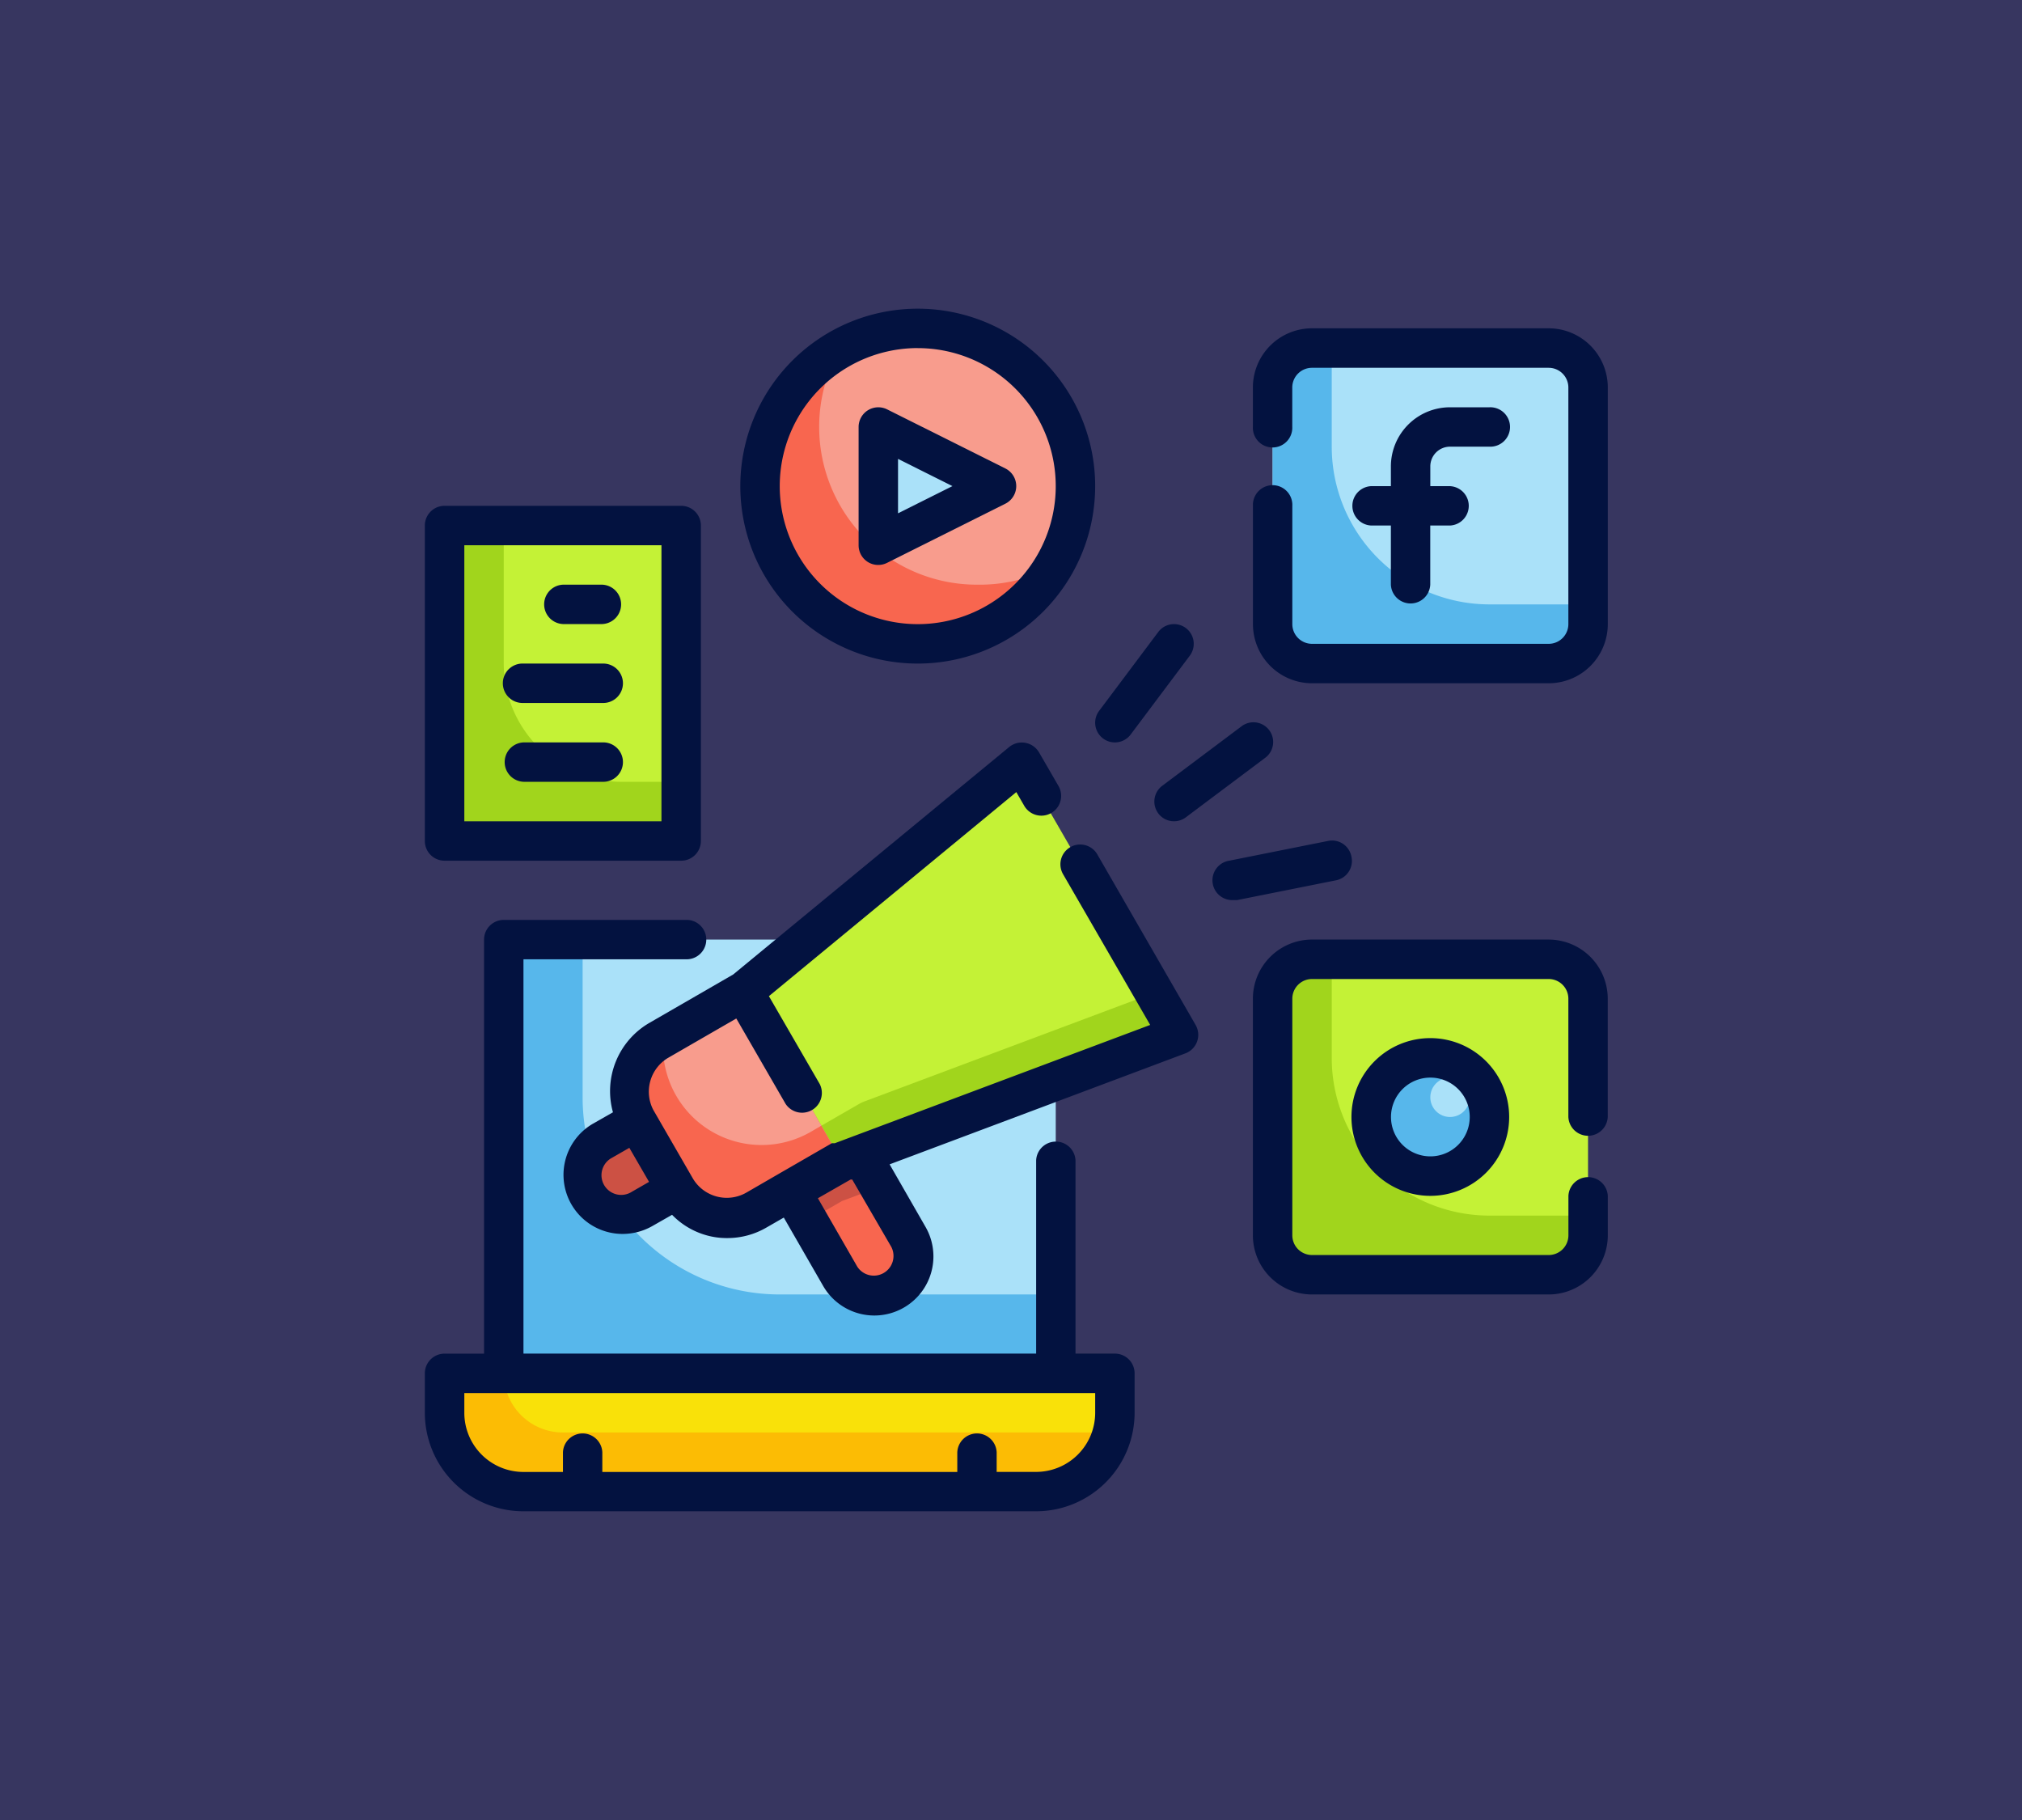 <svg xmlns="http://www.w3.org/2000/svg" width="190" height="171" viewBox="0 0 190 171">
  <g id="Grupo_108939" data-name="Grupo 108939" transform="translate(-180 -10192.757)">
    <rect id="Rectángulo_36278" data-name="Rectángulo 36278" width="190" height="171" transform="translate(180 10192.757)" fill="#373660"/>
    <g id="bullhorn" transform="translate(216.221 10219.904)">
      <g id="Fill_Outline" data-name="Fill Outline">
        <path id="Trazado_157270" data-name="Trazado 157270" d="M11.115,61.131H62.984v40.754H11.115Z" fill="#aae1f9"/>
        <path id="Trazado_157271" data-name="Trazado 157271" d="M5.557,101.885H68.541v3.7a7.41,7.41,0,0,1-7.41,7.41H12.967a7.41,7.41,0,0,1-7.41-7.41Z" fill="#f9e109"/>
        <path id="Trazado_157272" data-name="Trazado 157272" d="M18.525,75.951V61.131h-7.41v40.754H62.984v-7.41H37.049A18.525,18.525,0,0,1,18.525,75.951Z" fill="#57b7eb"/>
        <path id="Trazado_157273" data-name="Trazado 157273" d="M16.672,107.443a5.557,5.557,0,0,1-5.557-5.557H5.557v3.7a7.41,7.41,0,0,0,7.41,7.41H61.131a7.41,7.41,0,0,0,7.15-5.557Z" fill="#fcbc04"/>
        <rect id="Rectángulo_36557" data-name="Rectángulo 36557" width="29.639" height="29.639" rx="3.705" transform="translate(83.361 62.984)" fill="#c4f236"/>
        <circle id="Elipse_4929" data-name="Elipse 4929" cx="5.557" cy="5.557" r="5.557" transform="translate(92.623 72.246)" fill="#57b7eb"/>
        <path id="Trazado_157274" data-name="Trazado 157274" d="M88.918,72.246V62.984H87.066a3.7,3.7,0,0,0-3.7,3.7v22.23a3.7,3.7,0,0,0,3.7,3.7H109.3a3.7,3.7,0,0,0,3.7-3.7V87.066h-9.262A14.82,14.82,0,0,1,88.918,72.246Z" fill="#a1d51c"/>
        <circle id="Elipse_4930" data-name="Elipse 4930" cx="1.852" cy="1.852" r="1.852" transform="translate(98.18 74.098)" fill="#aae1f9"/>
        <path id="Trazado_157275" data-name="Trazado 157275" d="M5.557,22.23h22.23V51.869H5.557Z" fill="#c4f236"/>
        <circle id="Elipse_4931" data-name="Elipse 4931" cx="14.82" cy="14.82" r="14.82" transform="translate(35.197 3.705)" fill="#f89c8d"/>
        <path id="Trazado_157276" data-name="Trazado 157276" d="M46.311,24.082V12.967l11.115,5.557Z" fill="#aae1f9"/>
        <path id="Trazado_157277" data-name="Trazado 157277" d="M55.574,27.787a14.82,14.82,0,0,1-14.82-14.82A14.634,14.634,0,0,1,42.7,5.65,14.82,14.82,0,1,0,62.984,25.934a14.634,14.634,0,0,1-7.41,1.852Z" fill="#f8664f"/>
        <rect id="Rectángulo_36558" data-name="Rectángulo 36558" width="29.639" height="29.639" rx="3.705" transform="translate(83.361 5.557)" fill="#aae1f9"/>
        <path id="Trazado_157278" data-name="Trazado 157278" d="M88.918,14.82V5.557H87.066a3.7,3.7,0,0,0-3.7,3.7v22.23a3.7,3.7,0,0,0,3.7,3.7H109.3a3.7,3.7,0,0,0,3.7-3.7V29.639h-9.262a14.82,14.82,0,0,1-14.82-14.82Z" fill="#57b7eb"/>
        <path id="Trazado_157279" data-name="Trazado 157279" d="M11.115,35.2V22.23H5.557V51.869h22.23V46.311H22.23A11.115,11.115,0,0,1,11.115,35.2Z" fill="#a1d51c"/>
        <path id="Trazado_157280" data-name="Trazado 157280" d="M39.438,76.857h7.41V91.676a3.7,3.7,0,0,1-7.41,0Z" transform="translate(-37.271 33.122) rotate(-30.001)" fill="#f8664f"/>
        <path id="Trazado_157281" data-name="Trazado 157281" d="M46.423,84.38l-4.687-8.132-6.428,3.7,4.39,7.6,3.2-1.852Z" fill="#cc5144"/>
        <path id="Trazado_157282" data-name="Trazado 157282" d="M74.561,70.134,42.9,81.99,33.641,65.948l26.1-21.489Z" fill="#c4f236"/>
        <path id="Trazado_157283" data-name="Trazado 157283" d="M30.009,68.41h9.262V86.934H30.009a5.557,5.557,0,0,1-5.557-5.557v-7.41A5.557,5.557,0,0,1,30.009,68.41Z" transform="translate(-34.567 26.342) rotate(-30.001)" fill="#f89c8d"/>
        <path id="Trazado_157284" data-name="Trazado 157284" d="M22.229,79.524h3.7v7.41h-3.7a3.7,3.7,0,1,1,0-7.41Z" transform="translate(-38.642 22.267) rotate(-30.001)" fill="#cc5144"/>
        <path id="Trazado_157285" data-name="Trazado 157285" d="M45.052,76.321a3.872,3.872,0,0,0-.556.259l-3.538,2.038L42.9,81.99,74.561,70.134l-2.316-4Z" fill="#a1d51c"/>
        <path id="Trazado_157286" data-name="Trazado 157286" d="M39.939,79.211A9.262,9.262,0,0,1,26.12,70.282l-.5.3a5.557,5.557,0,0,0-2.038,7.6l3.7,6.41a5.557,5.557,0,0,0,7.6,2.038L42.9,81.99l-1.945-3.371Z" fill="#f8664f"/>
        <g id="Grupo_108763" data-name="Grupo 108763">
          <path id="Trazado_157287" data-name="Trazado 157287" d="M68.541,100.033h-3.7V81.879a1.852,1.852,0,0,0-3.7,0v18.154H12.967V62.984H28.38a1.852,1.852,0,0,0,0-3.7H11.115a1.852,1.852,0,0,0-1.852,1.852v38.9h-3.7A1.852,1.852,0,0,0,3.7,101.885v3.7a9.262,9.262,0,0,0,9.262,9.262H61.131a9.262,9.262,0,0,0,9.262-9.262v-3.7A1.852,1.852,0,0,0,68.541,100.033Zm-1.852,5.557a5.557,5.557,0,0,1-5.557,5.557h-3.7V109.3a1.852,1.852,0,0,0-3.7,0v1.852H20.377V109.3a1.852,1.852,0,0,0-3.7,0v1.852h-3.7A5.557,5.557,0,0,1,7.41,105.59v-1.852H66.689Z" fill="#031240"/>
          <path id="Trazado_157288" data-name="Trazado 157288" d="M100.033,14.82h3.7a1.852,1.852,0,1,0,0-3.7h-3.7a5.557,5.557,0,0,0-5.557,5.557v1.852H92.623a1.852,1.852,0,0,0,0,3.7h1.852v5.557a1.852,1.852,0,0,0,3.7,0V22.23h1.852a1.852,1.852,0,0,0,0-3.7H98.18V16.672A1.852,1.852,0,0,1,100.033,14.82Z" fill="#031240"/>
          <path id="Trazado_157289" data-name="Trazado 157289" d="M109.3,3.7H87.066a5.557,5.557,0,0,0-5.557,5.557v3.7a1.852,1.852,0,1,0,3.7,0v-3.7A1.852,1.852,0,0,1,87.066,7.41H109.3a1.852,1.852,0,0,1,1.852,1.852v22.23a1.852,1.852,0,0,1-1.852,1.852H87.066a1.852,1.852,0,0,1-1.852-1.852V20.377a1.852,1.852,0,1,0-3.7,0V31.492a5.557,5.557,0,0,0,5.557,5.557H109.3a5.557,5.557,0,0,0,5.557-5.557V9.262A5.557,5.557,0,0,0,109.3,3.7Z" fill="#031240"/>
          <path id="Trazado_157290" data-name="Trazado 157290" d="M90.77,77.8a7.41,7.41,0,1,0,7.41-7.41A7.41,7.41,0,0,0,90.77,77.8Zm11.115,0a3.7,3.7,0,1,1-3.7-3.7A3.7,3.7,0,0,1,101.885,77.8Z" fill="#031240"/>
          <path id="Trazado_157291" data-name="Trazado 157291" d="M109.3,61.131H87.066a5.557,5.557,0,0,0-5.557,5.557v22.23a5.557,5.557,0,0,0,5.557,5.557H109.3a5.557,5.557,0,0,0,5.557-5.557v-3.7a1.852,1.852,0,0,0-3.7,0v3.7A1.852,1.852,0,0,1,109.3,90.77H87.066a1.852,1.852,0,0,1-1.852-1.852V66.689a1.852,1.852,0,0,1,1.852-1.852H109.3a1.852,1.852,0,0,1,1.852,1.852V77.8a1.852,1.852,0,0,0,3.7,0V66.689a5.557,5.557,0,0,0-5.557-5.557Z" fill="#031240"/>
          <path id="Trazado_157292" data-name="Trazado 157292" d="M45.33,25.657a1.843,1.843,0,0,0,1.815.074L58.26,20.173a1.852,1.852,0,0,0,0-3.3L47.145,11.319a1.852,1.852,0,0,0-2.686,1.649V24.082A1.852,1.852,0,0,0,45.33,25.657Zm2.834-9.688,5.113,2.556-5.113,2.556Z" fill="#031240"/>
          <path id="Trazado_157293" data-name="Trazado 157293" d="M50.016,35.2A16.672,16.672,0,1,0,33.344,18.525,16.672,16.672,0,0,0,50.016,35.2Zm0-29.639A12.967,12.967,0,1,1,37.049,18.525,12.967,12.967,0,0,1,50.016,5.557Z" fill="#031240"/>
          <path id="Trazado_157294" data-name="Trazado 157294" d="M68.541,42.607a1.852,1.852,0,0,0,1.482-.741l5.557-7.41a1.852,1.852,0,1,0-2.964-2.223l-5.557,7.41a1.852,1.852,0,0,0,1.482,2.964Z" fill="#031240"/>
          <path id="Trazado_157295" data-name="Trazado 157295" d="M72.616,49.275a1.852,1.852,0,0,0,2.593.37l7.41-5.557A1.852,1.852,0,1,0,80.4,41.125l-7.41,5.557a1.852,1.852,0,0,0-.37,2.593Z" fill="#031240"/>
          <path id="Trazado_157296" data-name="Trazado 157296" d="M90.77,53.351a1.852,1.852,0,0,0-2.223-1.482l-9.262,1.852a1.862,1.862,0,0,0,.37,3.7h.37l9.262-1.852a1.852,1.852,0,0,0,1.482-2.223Z" fill="#031240"/>
          <path id="Trazado_157297" data-name="Trazado 157297" d="M5.557,53.721h22.23a1.852,1.852,0,0,0,1.852-1.852V22.23a1.852,1.852,0,0,0-1.852-1.852H5.557A1.852,1.852,0,0,0,3.7,22.23V51.869A1.852,1.852,0,0,0,5.557,53.721ZM7.41,24.082H25.934V50.016H7.41Z" fill="#031240"/>
          <path id="Trazado_157298" data-name="Trazado 157298" d="M20.377,27.787h-3.7a1.852,1.852,0,0,0,0,3.7h3.7a1.852,1.852,0,0,0,0-3.7Z" fill="#031240"/>
          <path id="Trazado_157299" data-name="Trazado 157299" d="M20.377,35.2h-7.41a1.852,1.852,0,1,0,0,3.7h7.41a1.852,1.852,0,1,0,0-3.7Z" fill="#031240"/>
          <path id="Trazado_157300" data-name="Trazado 157300" d="M20.377,42.607h-7.41a1.852,1.852,0,0,0,0,3.7h7.41a1.852,1.852,0,1,0,0-3.7Z" fill="#031240"/>
          <path id="Trazado_157301" data-name="Trazado 157301" d="M66.911,53.166a1.859,1.859,0,1,0-3.223,1.852l8.169,14.134L42.218,80.267H41.94l-4.816,2.779-3.2,1.852a3.7,3.7,0,0,1-5.057-1.352l-3.7-6.41a3.7,3.7,0,0,1,1.389-4.89l6.41-3.7,4.631,8.021A1.859,1.859,0,0,0,40.81,74.71L36.03,66.448,59.279,47.275l.76,1.315a1.859,1.859,0,0,0,3.223-1.852l-1.852-3.2a1.877,1.877,0,0,0-2.8-.5L32.677,64.41l-7.891,4.557a7.41,7.41,0,0,0-3.409,8.392l-1.852,1.056A5.553,5.553,0,0,0,22.3,88.788a5.669,5.669,0,0,0,2.779-.741l1.852-1.056a7.187,7.187,0,0,0,3.242,1.927,7.021,7.021,0,0,0,1.945.259,7.3,7.3,0,0,0,3.7-1l1.612-.926,3.7,6.428a5.552,5.552,0,1,0,9.614-5.557l-3.371-5.872L75.173,71.82a1.858,1.858,0,0,0,.963-2.649ZM23.156,84.824a1.851,1.851,0,1,1-1.852-3.2l1.612-.926,1.852,3.2Zm24.378,5.187a1.851,1.851,0,0,1-3.2,1.852l-3.7-6.428,3.075-1.76h.148Z" fill="#031240"/>
        </g>
      </g>
    </g>
  </g>
</svg>
